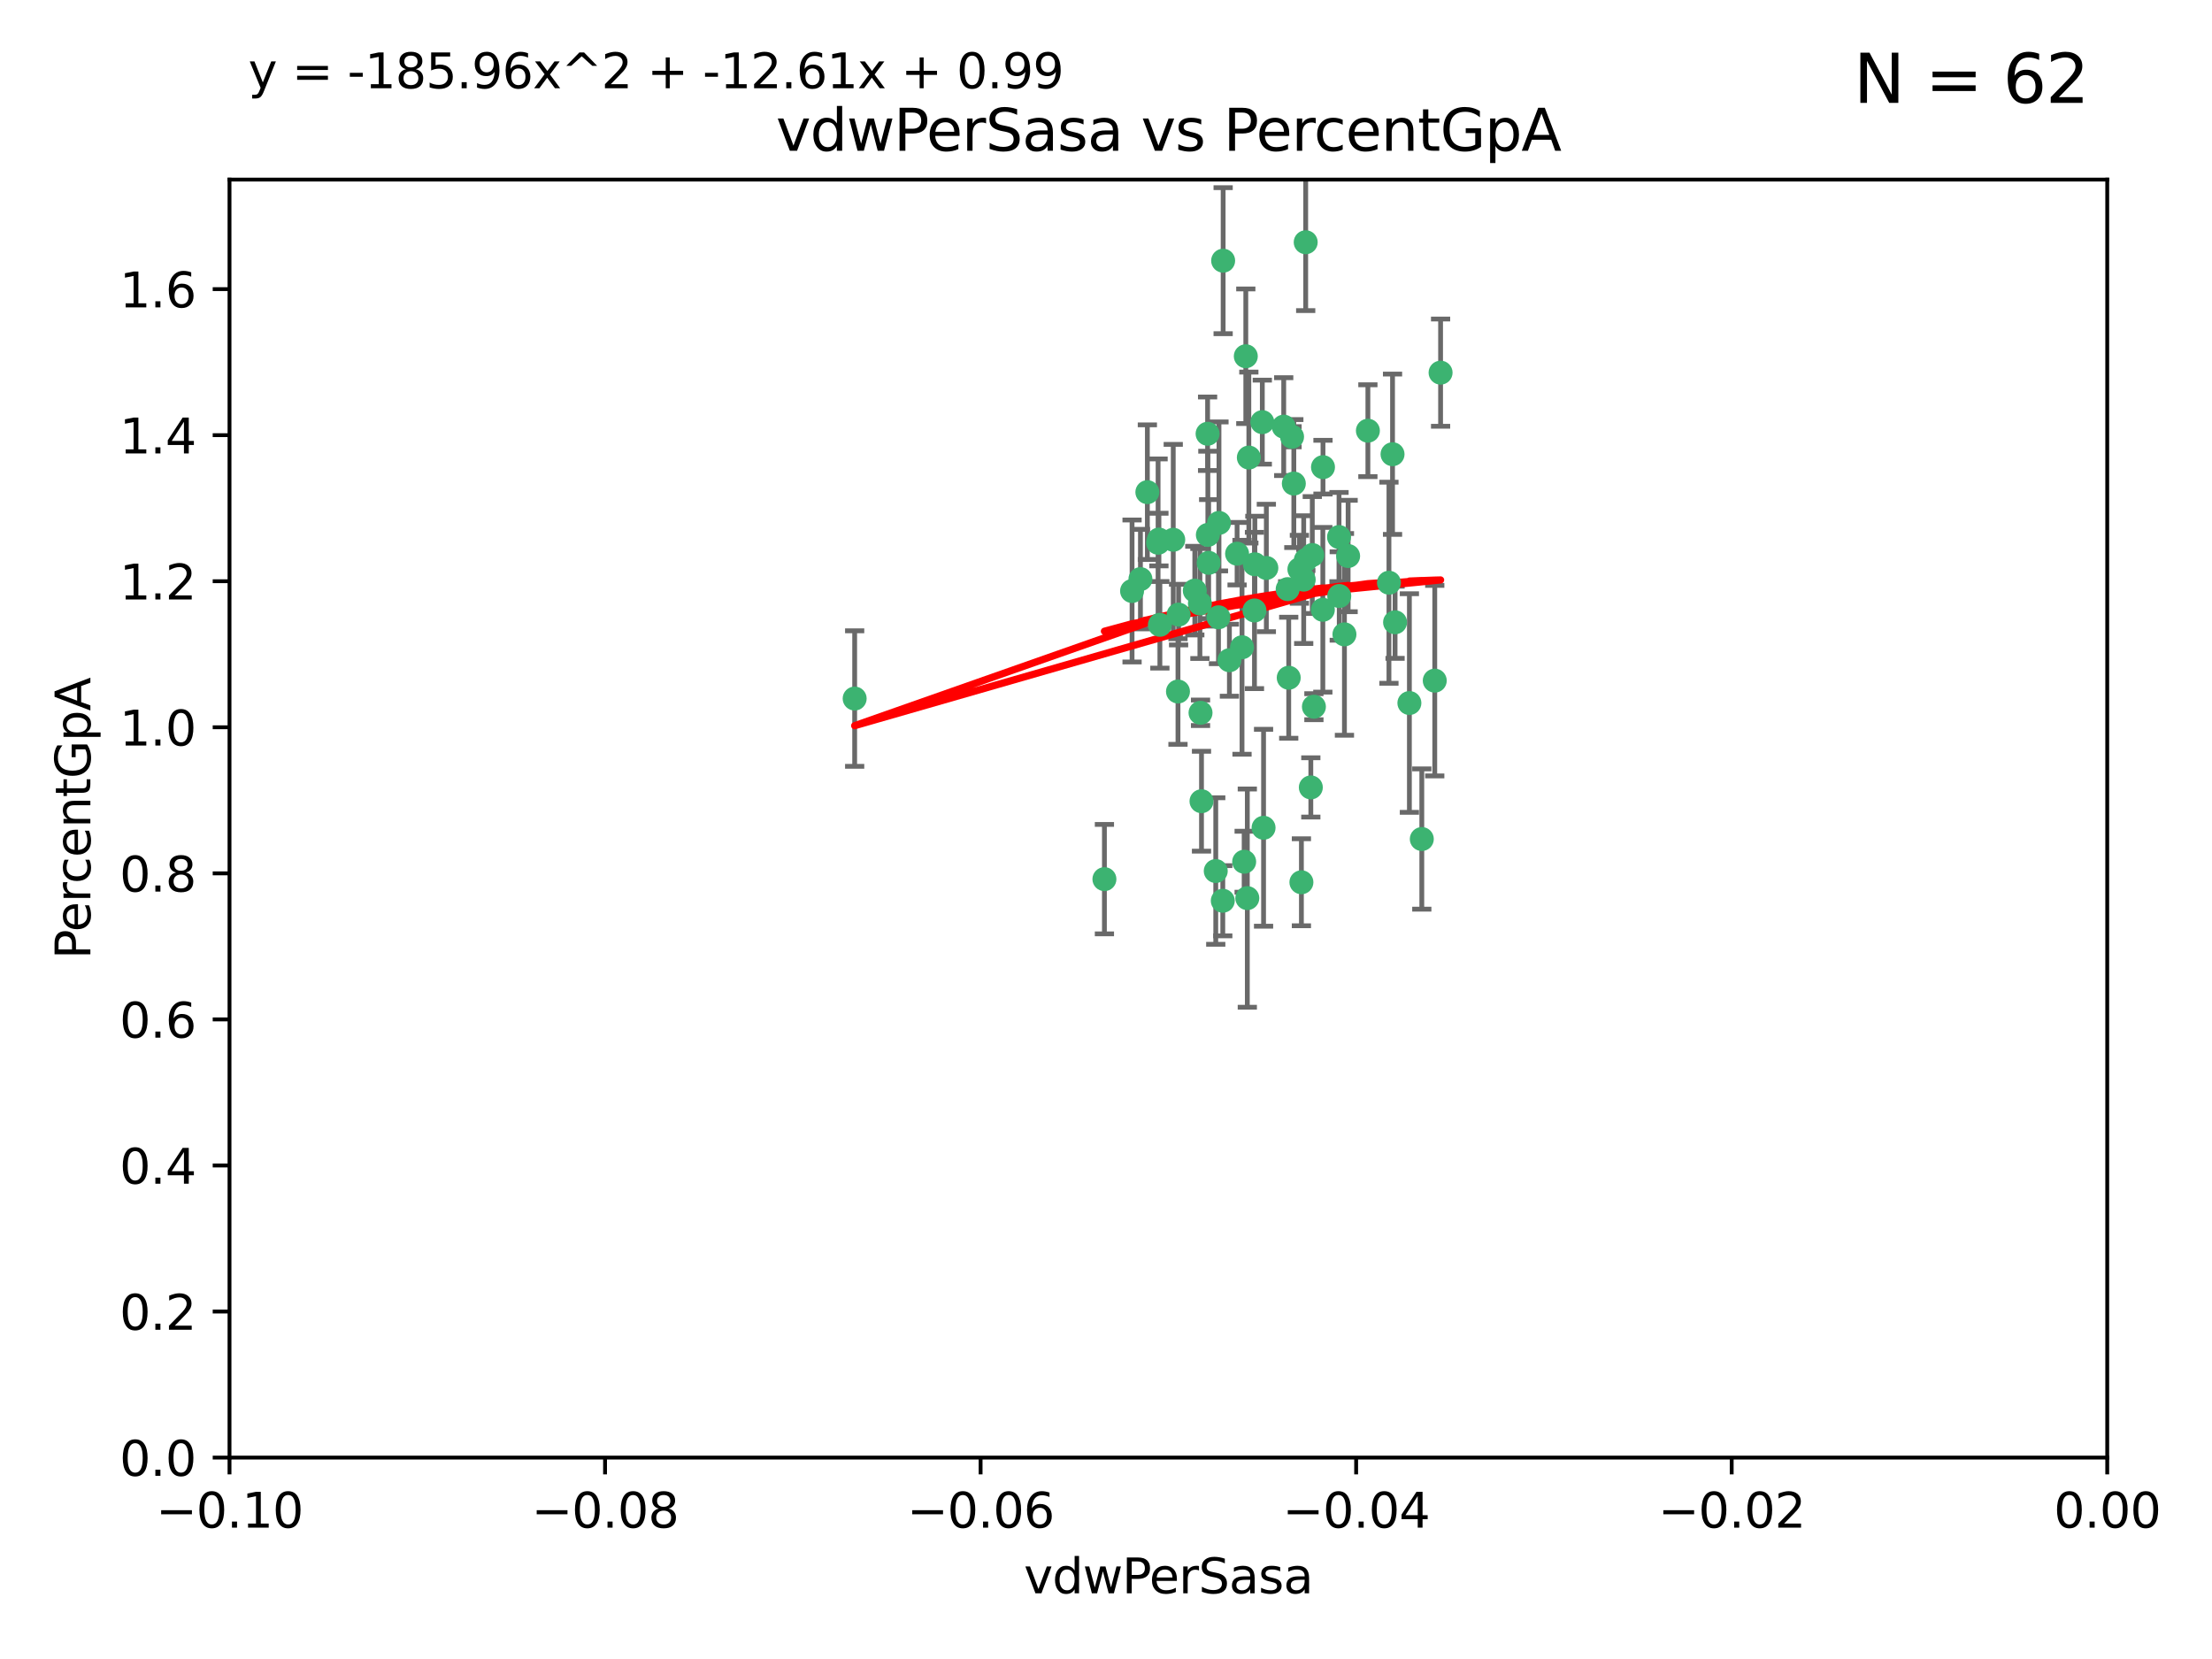 <?xml version="1.0" encoding="utf-8" standalone="no"?>
<!DOCTYPE svg PUBLIC "-//W3C//DTD SVG 1.1//EN"
  "http://www.w3.org/Graphics/SVG/1.1/DTD/svg11.dtd">
<svg xmlns:xlink="http://www.w3.org/1999/xlink" width="460.8pt" height="345.6pt" viewBox="0 0 460.8 345.6" xmlns="http://www.w3.org/2000/svg" version="1.1">
 <defs>
  <style type="text/css">*{stroke-linejoin: round; stroke-linecap: butt}</style>
 </defs>
 <g id="figure_1">
  <g id="patch_1">
   <path d="M 0 345.6 
L 460.8 345.6 
L 460.8 0 
L 0 0 
z
" style="fill: #ffffff"/>
  </g>
  <g id="axes_1">
   <g id="patch_2">
    <path d="M 47.81 303.64 
L 438.975 303.64 
L 438.975 37.411 
L 47.81 37.411 
z
" style="fill: #ffffff"/>
   </g>
   <g id="PathCollection_1">
    <defs>
     <path id="ma651ae32a1" d="M 0 1.118 
C 0.297 1.118 0.581 1 0.791 0.791 
C 1 0.581 1.118 0.297 1.118 0 
C 1.118 -0.297 1 -0.581 0.791 -0.791 
C 0.581 -1 0.297 -1.118 0 -1.118 
C -0.297 -1.118 -0.581 -1 -0.791 -0.791 
C -1 -0.581 -1.118 -0.297 -1.118 0 
C -1.118 0.297 -1 0.581 -0.791 0.791 
C -0.581 1 -0.297 1.118 0 1.118 
z
" style="stroke: #3cb371"/>
    </defs>
    <g clip-path="url(#p79528a7ee1)">
     <use xlink:href="#ma651ae32a1" x="239.018" y="102.526" style="fill: #3cb371; stroke: #3cb371"/>
     <use xlink:href="#ma651ae32a1" x="270.687" y="118.592" style="fill: #3cb371; stroke: #3cb371"/>
     <use xlink:href="#ma651ae32a1" x="257.709" y="115.347" style="fill: #3cb371; stroke: #3cb371"/>
     <use xlink:href="#ma651ae32a1" x="260.157" y="95.318" style="fill: #3cb371; stroke: #3cb371"/>
     <use xlink:href="#ma651ae32a1" x="259.523" y="74.211" style="fill: #3cb371; stroke: #3cb371"/>
     <use xlink:href="#ma651ae32a1" x="258.736" y="134.836" style="fill: #3cb371; stroke: #3cb371"/>
     <use xlink:href="#ma651ae32a1" x="251.564" y="90.362" style="fill: #3cb371; stroke: #3cb371"/>
     <use xlink:href="#ma651ae32a1" x="250.092" y="148.487" style="fill: #3cb371; stroke: #3cb371"/>
     <use xlink:href="#ma651ae32a1" x="262.963" y="87.939" style="fill: #3cb371; stroke: #3cb371"/>
     <use xlink:href="#ma651ae32a1" x="254.803" y="54.304" style="fill: #3cb371; stroke: #3cb371"/>
     <use xlink:href="#ma651ae32a1" x="253.831" y="128.593" style="fill: #3cb371; stroke: #3cb371"/>
     <use xlink:href="#ma651ae32a1" x="253.937" y="108.935" style="fill: #3cb371; stroke: #3cb371"/>
     <use xlink:href="#ma651ae32a1" x="241.624" y="130.157" style="fill: #3cb371; stroke: #3cb371"/>
     <use xlink:href="#ma651ae32a1" x="259.839" y="187.094" style="fill: #3cb371; stroke: #3cb371"/>
     <use xlink:href="#ma651ae32a1" x="275.603" y="97.317" style="fill: #3cb371; stroke: #3cb371"/>
     <use xlink:href="#ma651ae32a1" x="249.962" y="125.723" style="fill: #3cb371; stroke: #3cb371"/>
     <use xlink:href="#ma651ae32a1" x="280.838" y="115.829" style="fill: #3cb371; stroke: #3cb371"/>
     <use xlink:href="#ma651ae32a1" x="235.829" y="123.117" style="fill: #3cb371; stroke: #3cb371"/>
     <use xlink:href="#ma651ae32a1" x="230.071" y="183.14" style="fill: #3cb371; stroke: #3cb371"/>
     <use xlink:href="#ma651ae32a1" x="245.395" y="144.057" style="fill: #3cb371; stroke: #3cb371"/>
     <use xlink:href="#ma651ae32a1" x="250.294" y="166.909" style="fill: #3cb371; stroke: #3cb371"/>
     <use xlink:href="#ma651ae32a1" x="267.422" y="88.874" style="fill: #3cb371; stroke: #3cb371"/>
     <use xlink:href="#ma651ae32a1" x="261.33" y="127.171" style="fill: #3cb371; stroke: #3cb371"/>
     <use xlink:href="#ma651ae32a1" x="263.223" y="172.439" style="fill: #3cb371; stroke: #3cb371"/>
     <use xlink:href="#ma651ae32a1" x="275.571" y="127.028" style="fill: #3cb371; stroke: #3cb371"/>
     <use xlink:href="#ma651ae32a1" x="273.069" y="164.032" style="fill: #3cb371; stroke: #3cb371"/>
     <use xlink:href="#ma651ae32a1" x="248.899" y="123.038" style="fill: #3cb371; stroke: #3cb371"/>
     <use xlink:href="#ma651ae32a1" x="278.991" y="124.161" style="fill: #3cb371; stroke: #3cb371"/>
     <use xlink:href="#ma651ae32a1" x="178.042" y="145.522" style="fill: #3cb371; stroke: #3cb371"/>
     <use xlink:href="#ma651ae32a1" x="244.409" y="112.441" style="fill: #3cb371; stroke: #3cb371"/>
     <use xlink:href="#ma651ae32a1" x="273.374" y="115.624" style="fill: #3cb371; stroke: #3cb371"/>
     <use xlink:href="#ma651ae32a1" x="271.585" y="120.746" style="fill: #3cb371; stroke: #3cb371"/>
     <use xlink:href="#ma651ae32a1" x="241.251" y="113.07" style="fill: #3cb371; stroke: #3cb371"/>
     <use xlink:href="#ma651ae32a1" x="237.574" y="120.64" style="fill: #3cb371; stroke: #3cb371"/>
     <use xlink:href="#ma651ae32a1" x="272.002" y="50.463" style="fill: #3cb371; stroke: #3cb371"/>
     <use xlink:href="#ma651ae32a1" x="263.803" y="118.317" style="fill: #3cb371; stroke: #3cb371"/>
     <use xlink:href="#ma651ae32a1" x="280.072" y="132.151" style="fill: #3cb371; stroke: #3cb371"/>
     <use xlink:href="#ma651ae32a1" x="261.408" y="117.548" style="fill: #3cb371; stroke: #3cb371"/>
     <use xlink:href="#ma651ae32a1" x="245.523" y="128.033" style="fill: #3cb371; stroke: #3cb371"/>
     <use xlink:href="#ma651ae32a1" x="268.246" y="122.726" style="fill: #3cb371; stroke: #3cb371"/>
     <use xlink:href="#ma651ae32a1" x="241.425" y="112.4" style="fill: #3cb371; stroke: #3cb371"/>
     <use xlink:href="#ma651ae32a1" x="289.343" y="121.39" style="fill: #3cb371; stroke: #3cb371"/>
     <use xlink:href="#ma651ae32a1" x="251.619" y="111.43" style="fill: #3cb371; stroke: #3cb371"/>
     <use xlink:href="#ma651ae32a1" x="268.465" y="141.186" style="fill: #3cb371; stroke: #3cb371"/>
     <use xlink:href="#ma651ae32a1" x="269.528" y="100.735" style="fill: #3cb371; stroke: #3cb371"/>
     <use xlink:href="#ma651ae32a1" x="254.728" y="187.642" style="fill: #3cb371; stroke: #3cb371"/>
     <use xlink:href="#ma651ae32a1" x="269.158" y="90.985" style="fill: #3cb371; stroke: #3cb371"/>
     <use xlink:href="#ma651ae32a1" x="272.028" y="116.663" style="fill: #3cb371; stroke: #3cb371"/>
     <use xlink:href="#ma651ae32a1" x="251.784" y="117.25" style="fill: #3cb371; stroke: #3cb371"/>
     <use xlink:href="#ma651ae32a1" x="278.943" y="111.877" style="fill: #3cb371; stroke: #3cb371"/>
     <use xlink:href="#ma651ae32a1" x="253.264" y="181.451" style="fill: #3cb371; stroke: #3cb371"/>
     <use xlink:href="#ma651ae32a1" x="284.957" y="89.722" style="fill: #3cb371; stroke: #3cb371"/>
     <use xlink:href="#ma651ae32a1" x="290.091" y="94.622" style="fill: #3cb371; stroke: #3cb371"/>
     <use xlink:href="#ma651ae32a1" x="256.108" y="137.537" style="fill: #3cb371; stroke: #3cb371"/>
     <use xlink:href="#ma651ae32a1" x="271.107" y="183.793" style="fill: #3cb371; stroke: #3cb371"/>
     <use xlink:href="#ma651ae32a1" x="290.619" y="129.634" style="fill: #3cb371; stroke: #3cb371"/>
     <use xlink:href="#ma651ae32a1" x="273.712" y="147.219" style="fill: #3cb371; stroke: #3cb371"/>
     <use xlink:href="#ma651ae32a1" x="296.188" y="174.785" style="fill: #3cb371; stroke: #3cb371"/>
     <use xlink:href="#ma651ae32a1" x="293.602" y="146.454" style="fill: #3cb371; stroke: #3cb371"/>
     <use xlink:href="#ma651ae32a1" x="298.886" y="141.79" style="fill: #3cb371; stroke: #3cb371"/>
     <use xlink:href="#ma651ae32a1" x="300.1" y="77.63" style="fill: #3cb371; stroke: #3cb371"/>
     <use xlink:href="#ma651ae32a1" x="259.182" y="179.513" style="fill: #3cb371; stroke: #3cb371"/>
    </g>
   </g>
   <g id="matplotlib.axis_1">
    <g id="xtick_1">
     <g id="line2d_1">
      <defs>
       <path id="m6623f6aa2f" d="M 0 0 
L 0 3.5 
" style="stroke: #000000; stroke-width: 0.8"/>
      </defs>
      <g>
       <use xlink:href="#m6623f6aa2f" x="47.81" y="303.64" style="stroke: #000000; stroke-width: 0.8"/>
      </g>
     </g>
     <g id="text_1">
      <!-- −0.10 -->
      <g transform="translate(32.487 318.238)scale(0.1 -0.1)">
       <defs>
        <path id="DejaVuSans-2212" d="M 678 2272 
L 4684 2272 
L 4684 1741 
L 678 1741 
L 678 2272 
z
" transform="scale(0.016)"/>
        <path id="DejaVuSans-30" d="M 2034 4250 
Q 1547 4250 1301 3770 
Q 1056 3291 1056 2328 
Q 1056 1369 1301 889 
Q 1547 409 2034 409 
Q 2525 409 2770 889 
Q 3016 1369 3016 2328 
Q 3016 3291 2770 3770 
Q 2525 4250 2034 4250 
z
M 2034 4750 
Q 2819 4750 3233 4129 
Q 3647 3509 3647 2328 
Q 3647 1150 3233 529 
Q 2819 -91 2034 -91 
Q 1250 -91 836 529 
Q 422 1150 422 2328 
Q 422 3509 836 4129 
Q 1250 4750 2034 4750 
z
" transform="scale(0.016)"/>
        <path id="DejaVuSans-2e" d="M 684 794 
L 1344 794 
L 1344 0 
L 684 0 
L 684 794 
z
" transform="scale(0.016)"/>
        <path id="DejaVuSans-31" d="M 794 531 
L 1825 531 
L 1825 4091 
L 703 3866 
L 703 4441 
L 1819 4666 
L 2450 4666 
L 2450 531 
L 3481 531 
L 3481 0 
L 794 0 
L 794 531 
z
" transform="scale(0.016)"/>
       </defs>
       <use xlink:href="#DejaVuSans-2212"/>
       <use xlink:href="#DejaVuSans-30" x="83.789"/>
       <use xlink:href="#DejaVuSans-2e" x="147.412"/>
       <use xlink:href="#DejaVuSans-31" x="179.199"/>
       <use xlink:href="#DejaVuSans-30" x="242.822"/>
      </g>
     </g>
    </g>
    <g id="xtick_2">
     <g id="line2d_2">
      <g>
       <use xlink:href="#m6623f6aa2f" x="126.043" y="303.64" style="stroke: #000000; stroke-width: 0.8"/>
      </g>
     </g>
     <g id="text_2">
      <!-- −0.08 -->
      <g transform="translate(110.72 318.238)scale(0.1 -0.1)">
       <defs>
        <path id="DejaVuSans-38" d="M 2034 2216 
Q 1584 2216 1326 1975 
Q 1069 1734 1069 1313 
Q 1069 891 1326 650 
Q 1584 409 2034 409 
Q 2484 409 2743 651 
Q 3003 894 3003 1313 
Q 3003 1734 2745 1975 
Q 2488 2216 2034 2216 
z
M 1403 2484 
Q 997 2584 770 2862 
Q 544 3141 544 3541 
Q 544 4100 942 4425 
Q 1341 4750 2034 4750 
Q 2731 4750 3128 4425 
Q 3525 4100 3525 3541 
Q 3525 3141 3298 2862 
Q 3072 2584 2669 2484 
Q 3125 2378 3379 2068 
Q 3634 1759 3634 1313 
Q 3634 634 3220 271 
Q 2806 -91 2034 -91 
Q 1263 -91 848 271 
Q 434 634 434 1313 
Q 434 1759 690 2068 
Q 947 2378 1403 2484 
z
M 1172 3481 
Q 1172 3119 1398 2916 
Q 1625 2713 2034 2713 
Q 2441 2713 2670 2916 
Q 2900 3119 2900 3481 
Q 2900 3844 2670 4047 
Q 2441 4250 2034 4250 
Q 1625 4250 1398 4047 
Q 1172 3844 1172 3481 
z
" transform="scale(0.016)"/>
       </defs>
       <use xlink:href="#DejaVuSans-2212"/>
       <use xlink:href="#DejaVuSans-30" x="83.789"/>
       <use xlink:href="#DejaVuSans-2e" x="147.412"/>
       <use xlink:href="#DejaVuSans-30" x="179.199"/>
       <use xlink:href="#DejaVuSans-38" x="242.822"/>
      </g>
     </g>
    </g>
    <g id="xtick_3">
     <g id="line2d_3">
      <g>
       <use xlink:href="#m6623f6aa2f" x="204.276" y="303.64" style="stroke: #000000; stroke-width: 0.8"/>
      </g>
     </g>
     <g id="text_3">
      <!-- −0.06 -->
      <g transform="translate(188.953 318.238)scale(0.1 -0.1)">
       <defs>
        <path id="DejaVuSans-36" d="M 2113 2584 
Q 1688 2584 1439 2293 
Q 1191 2003 1191 1497 
Q 1191 994 1439 701 
Q 1688 409 2113 409 
Q 2538 409 2786 701 
Q 3034 994 3034 1497 
Q 3034 2003 2786 2293 
Q 2538 2584 2113 2584 
z
M 3366 4563 
L 3366 3988 
Q 3128 4100 2886 4159 
Q 2644 4219 2406 4219 
Q 1781 4219 1451 3797 
Q 1122 3375 1075 2522 
Q 1259 2794 1537 2939 
Q 1816 3084 2150 3084 
Q 2853 3084 3261 2657 
Q 3669 2231 3669 1497 
Q 3669 778 3244 343 
Q 2819 -91 2113 -91 
Q 1303 -91 875 529 
Q 447 1150 447 2328 
Q 447 3434 972 4092 
Q 1497 4750 2381 4750 
Q 2619 4750 2861 4703 
Q 3103 4656 3366 4563 
z
" transform="scale(0.016)"/>
       </defs>
       <use xlink:href="#DejaVuSans-2212"/>
       <use xlink:href="#DejaVuSans-30" x="83.789"/>
       <use xlink:href="#DejaVuSans-2e" x="147.412"/>
       <use xlink:href="#DejaVuSans-30" x="179.199"/>
       <use xlink:href="#DejaVuSans-36" x="242.822"/>
      </g>
     </g>
    </g>
    <g id="xtick_4">
     <g id="line2d_4">
      <g>
       <use xlink:href="#m6623f6aa2f" x="282.509" y="303.64" style="stroke: #000000; stroke-width: 0.8"/>
      </g>
     </g>
     <g id="text_4">
      <!-- −0.04 -->
      <g transform="translate(267.186 318.238)scale(0.1 -0.1)">
       <defs>
        <path id="DejaVuSans-34" d="M 2419 4116 
L 825 1625 
L 2419 1625 
L 2419 4116 
z
M 2253 4666 
L 3047 4666 
L 3047 1625 
L 3713 1625 
L 3713 1100 
L 3047 1100 
L 3047 0 
L 2419 0 
L 2419 1100 
L 313 1100 
L 313 1709 
L 2253 4666 
z
" transform="scale(0.016)"/>
       </defs>
       <use xlink:href="#DejaVuSans-2212"/>
       <use xlink:href="#DejaVuSans-30" x="83.789"/>
       <use xlink:href="#DejaVuSans-2e" x="147.412"/>
       <use xlink:href="#DejaVuSans-30" x="179.199"/>
       <use xlink:href="#DejaVuSans-34" x="242.822"/>
      </g>
     </g>
    </g>
    <g id="xtick_5">
     <g id="line2d_5">
      <g>
       <use xlink:href="#m6623f6aa2f" x="360.742" y="303.64" style="stroke: #000000; stroke-width: 0.8"/>
      </g>
     </g>
     <g id="text_5">
      <!-- −0.02 -->
      <g transform="translate(345.419 318.238)scale(0.1 -0.1)">
       <defs>
        <path id="DejaVuSans-32" d="M 1228 531 
L 3431 531 
L 3431 0 
L 469 0 
L 469 531 
Q 828 903 1448 1529 
Q 2069 2156 2228 2338 
Q 2531 2678 2651 2914 
Q 2772 3150 2772 3378 
Q 2772 3750 2511 3984 
Q 2250 4219 1831 4219 
Q 1534 4219 1204 4116 
Q 875 4013 500 3803 
L 500 4441 
Q 881 4594 1212 4672 
Q 1544 4750 1819 4750 
Q 2544 4750 2975 4387 
Q 3406 4025 3406 3419 
Q 3406 3131 3298 2873 
Q 3191 2616 2906 2266 
Q 2828 2175 2409 1742 
Q 1991 1309 1228 531 
z
" transform="scale(0.016)"/>
       </defs>
       <use xlink:href="#DejaVuSans-2212"/>
       <use xlink:href="#DejaVuSans-30" x="83.789"/>
       <use xlink:href="#DejaVuSans-2e" x="147.412"/>
       <use xlink:href="#DejaVuSans-30" x="179.199"/>
       <use xlink:href="#DejaVuSans-32" x="242.822"/>
      </g>
     </g>
    </g>
    <g id="xtick_6">
     <g id="line2d_6">
      <g>
       <use xlink:href="#m6623f6aa2f" x="438.975" y="303.64" style="stroke: #000000; stroke-width: 0.8"/>
      </g>
     </g>
     <g id="text_6">
      <!-- 0.00 -->
      <g transform="translate(427.842 318.238)scale(0.1 -0.1)">
       <use xlink:href="#DejaVuSans-30"/>
       <use xlink:href="#DejaVuSans-2e" x="63.623"/>
       <use xlink:href="#DejaVuSans-30" x="95.41"/>
       <use xlink:href="#DejaVuSans-30" x="159.033"/>
      </g>
     </g>
    </g>
    <g id="text_7">
     <!-- vdwPerSasa -->
     <g transform="translate(213.297 331.917)scale(0.1 -0.1)">
      <defs>
       <path id="DejaVuSans-76" d="M 191 3500 
L 800 3500 
L 1894 563 
L 2988 3500 
L 3597 3500 
L 2284 0 
L 1503 0 
L 191 3500 
z
" transform="scale(0.016)"/>
       <path id="DejaVuSans-64" d="M 2906 2969 
L 2906 4863 
L 3481 4863 
L 3481 0 
L 2906 0 
L 2906 525 
Q 2725 213 2448 61 
Q 2172 -91 1784 -91 
Q 1150 -91 751 415 
Q 353 922 353 1747 
Q 353 2572 751 3078 
Q 1150 3584 1784 3584 
Q 2172 3584 2448 3432 
Q 2725 3281 2906 2969 
z
M 947 1747 
Q 947 1113 1208 752 
Q 1469 391 1925 391 
Q 2381 391 2643 752 
Q 2906 1113 2906 1747 
Q 2906 2381 2643 2742 
Q 2381 3103 1925 3103 
Q 1469 3103 1208 2742 
Q 947 2381 947 1747 
z
" transform="scale(0.016)"/>
       <path id="DejaVuSans-77" d="M 269 3500 
L 844 3500 
L 1563 769 
L 2278 3500 
L 2956 3500 
L 3675 769 
L 4391 3500 
L 4966 3500 
L 4050 0 
L 3372 0 
L 2619 2869 
L 1863 0 
L 1184 0 
L 269 3500 
z
" transform="scale(0.016)"/>
       <path id="DejaVuSans-50" d="M 1259 4147 
L 1259 2394 
L 2053 2394 
Q 2494 2394 2734 2622 
Q 2975 2850 2975 3272 
Q 2975 3691 2734 3919 
Q 2494 4147 2053 4147 
L 1259 4147 
z
M 628 4666 
L 2053 4666 
Q 2838 4666 3239 4311 
Q 3641 3956 3641 3272 
Q 3641 2581 3239 2228 
Q 2838 1875 2053 1875 
L 1259 1875 
L 1259 0 
L 628 0 
L 628 4666 
z
" transform="scale(0.016)"/>
       <path id="DejaVuSans-65" d="M 3597 1894 
L 3597 1613 
L 953 1613 
Q 991 1019 1311 708 
Q 1631 397 2203 397 
Q 2534 397 2845 478 
Q 3156 559 3463 722 
L 3463 178 
Q 3153 47 2828 -22 
Q 2503 -91 2169 -91 
Q 1331 -91 842 396 
Q 353 884 353 1716 
Q 353 2575 817 3079 
Q 1281 3584 2069 3584 
Q 2775 3584 3186 3129 
Q 3597 2675 3597 1894 
z
M 3022 2063 
Q 3016 2534 2758 2815 
Q 2500 3097 2075 3097 
Q 1594 3097 1305 2825 
Q 1016 2553 972 2059 
L 3022 2063 
z
" transform="scale(0.016)"/>
       <path id="DejaVuSans-72" d="M 2631 2963 
Q 2534 3019 2420 3045 
Q 2306 3072 2169 3072 
Q 1681 3072 1420 2755 
Q 1159 2438 1159 1844 
L 1159 0 
L 581 0 
L 581 3500 
L 1159 3500 
L 1159 2956 
Q 1341 3275 1631 3429 
Q 1922 3584 2338 3584 
Q 2397 3584 2469 3576 
Q 2541 3569 2628 3553 
L 2631 2963 
z
" transform="scale(0.016)"/>
       <path id="DejaVuSans-53" d="M 3425 4513 
L 3425 3897 
Q 3066 4069 2747 4153 
Q 2428 4238 2131 4238 
Q 1616 4238 1336 4038 
Q 1056 3838 1056 3469 
Q 1056 3159 1242 3001 
Q 1428 2844 1947 2747 
L 2328 2669 
Q 3034 2534 3370 2195 
Q 3706 1856 3706 1288 
Q 3706 609 3251 259 
Q 2797 -91 1919 -91 
Q 1588 -91 1214 -16 
Q 841 59 441 206 
L 441 856 
Q 825 641 1194 531 
Q 1563 422 1919 422 
Q 2459 422 2753 634 
Q 3047 847 3047 1241 
Q 3047 1584 2836 1778 
Q 2625 1972 2144 2069 
L 1759 2144 
Q 1053 2284 737 2584 
Q 422 2884 422 3419 
Q 422 4038 858 4394 
Q 1294 4750 2059 4750 
Q 2388 4750 2728 4690 
Q 3069 4631 3425 4513 
z
" transform="scale(0.016)"/>
       <path id="DejaVuSans-61" d="M 2194 1759 
Q 1497 1759 1228 1600 
Q 959 1441 959 1056 
Q 959 750 1161 570 
Q 1363 391 1709 391 
Q 2188 391 2477 730 
Q 2766 1069 2766 1631 
L 2766 1759 
L 2194 1759 
z
M 3341 1997 
L 3341 0 
L 2766 0 
L 2766 531 
Q 2569 213 2275 61 
Q 1981 -91 1556 -91 
Q 1019 -91 701 211 
Q 384 513 384 1019 
Q 384 1609 779 1909 
Q 1175 2209 1959 2209 
L 2766 2209 
L 2766 2266 
Q 2766 2663 2505 2880 
Q 2244 3097 1772 3097 
Q 1472 3097 1187 3025 
Q 903 2953 641 2809 
L 641 3341 
Q 956 3463 1253 3523 
Q 1550 3584 1831 3584 
Q 2591 3584 2966 3190 
Q 3341 2797 3341 1997 
z
" transform="scale(0.016)"/>
       <path id="DejaVuSans-73" d="M 2834 3397 
L 2834 2853 
Q 2591 2978 2328 3040 
Q 2066 3103 1784 3103 
Q 1356 3103 1142 2972 
Q 928 2841 928 2578 
Q 928 2378 1081 2264 
Q 1234 2150 1697 2047 
L 1894 2003 
Q 2506 1872 2764 1633 
Q 3022 1394 3022 966 
Q 3022 478 2636 193 
Q 2250 -91 1575 -91 
Q 1294 -91 989 -36 
Q 684 19 347 128 
L 347 722 
Q 666 556 975 473 
Q 1284 391 1588 391 
Q 1994 391 2212 530 
Q 2431 669 2431 922 
Q 2431 1156 2273 1281 
Q 2116 1406 1581 1522 
L 1381 1569 
Q 847 1681 609 1914 
Q 372 2147 372 2553 
Q 372 3047 722 3315 
Q 1072 3584 1716 3584 
Q 2034 3584 2315 3537 
Q 2597 3491 2834 3397 
z
" transform="scale(0.016)"/>
      </defs>
      <use xlink:href="#DejaVuSans-76"/>
      <use xlink:href="#DejaVuSans-64" x="59.18"/>
      <use xlink:href="#DejaVuSans-77" x="122.656"/>
      <use xlink:href="#DejaVuSans-50" x="204.443"/>
      <use xlink:href="#DejaVuSans-65" x="261.121"/>
      <use xlink:href="#DejaVuSans-72" x="322.645"/>
      <use xlink:href="#DejaVuSans-53" x="363.758"/>
      <use xlink:href="#DejaVuSans-61" x="427.234"/>
      <use xlink:href="#DejaVuSans-73" x="488.514"/>
      <use xlink:href="#DejaVuSans-61" x="540.613"/>
     </g>
    </g>
   </g>
   <g id="matplotlib.axis_2">
    <g id="ytick_1">
     <g id="line2d_7">
      <defs>
       <path id="m9fe85f4292" d="M 0 0 
L -3.5 0 
" style="stroke: #000000; stroke-width: 0.8"/>
      </defs>
      <g>
       <use xlink:href="#m9fe85f4292" x="47.81" y="303.64" style="stroke: #000000; stroke-width: 0.8"/>
      </g>
     </g>
     <g id="text_8">
      <!-- 0.0 -->
      <g transform="translate(24.907 307.439)scale(0.1 -0.1)">
       <use xlink:href="#DejaVuSans-30"/>
       <use xlink:href="#DejaVuSans-2e" x="63.623"/>
       <use xlink:href="#DejaVuSans-30" x="95.41"/>
      </g>
     </g>
    </g>
    <g id="ytick_2">
     <g id="line2d_8">
      <g>
       <use xlink:href="#m9fe85f4292" x="47.81" y="273.214" style="stroke: #000000; stroke-width: 0.8"/>
      </g>
     </g>
     <g id="text_9">
      <!-- 0.2 -->
      <g transform="translate(24.907 277.013)scale(0.1 -0.1)">
       <use xlink:href="#DejaVuSans-30"/>
       <use xlink:href="#DejaVuSans-2e" x="63.623"/>
       <use xlink:href="#DejaVuSans-32" x="95.41"/>
      </g>
     </g>
    </g>
    <g id="ytick_3">
     <g id="line2d_9">
      <g>
       <use xlink:href="#m9fe85f4292" x="47.81" y="242.788" style="stroke: #000000; stroke-width: 0.8"/>
      </g>
     </g>
     <g id="text_10">
      <!-- 0.4 -->
      <g transform="translate(24.907 246.587)scale(0.1 -0.1)">
       <use xlink:href="#DejaVuSans-30"/>
       <use xlink:href="#DejaVuSans-2e" x="63.623"/>
       <use xlink:href="#DejaVuSans-34" x="95.41"/>
      </g>
     </g>
    </g>
    <g id="ytick_4">
     <g id="line2d_10">
      <g>
       <use xlink:href="#m9fe85f4292" x="47.81" y="212.362" style="stroke: #000000; stroke-width: 0.8"/>
      </g>
     </g>
     <g id="text_11">
      <!-- 0.6 -->
      <g transform="translate(24.907 216.161)scale(0.1 -0.1)">
       <use xlink:href="#DejaVuSans-30"/>
       <use xlink:href="#DejaVuSans-2e" x="63.623"/>
       <use xlink:href="#DejaVuSans-36" x="95.41"/>
      </g>
     </g>
    </g>
    <g id="ytick_5">
     <g id="line2d_11">
      <g>
       <use xlink:href="#m9fe85f4292" x="47.81" y="181.935" style="stroke: #000000; stroke-width: 0.8"/>
      </g>
     </g>
     <g id="text_12">
      <!-- 0.8 -->
      <g transform="translate(24.907 185.735)scale(0.1 -0.1)">
       <use xlink:href="#DejaVuSans-30"/>
       <use xlink:href="#DejaVuSans-2e" x="63.623"/>
       <use xlink:href="#DejaVuSans-38" x="95.41"/>
      </g>
     </g>
    </g>
    <g id="ytick_6">
     <g id="line2d_12">
      <g>
       <use xlink:href="#m9fe85f4292" x="47.81" y="151.509" style="stroke: #000000; stroke-width: 0.8"/>
      </g>
     </g>
     <g id="text_13">
      <!-- 1.0 -->
      <g transform="translate(24.907 155.308)scale(0.1 -0.1)">
       <use xlink:href="#DejaVuSans-31"/>
       <use xlink:href="#DejaVuSans-2e" x="63.623"/>
       <use xlink:href="#DejaVuSans-30" x="95.41"/>
      </g>
     </g>
    </g>
    <g id="ytick_7">
     <g id="line2d_13">
      <g>
       <use xlink:href="#m9fe85f4292" x="47.81" y="121.083" style="stroke: #000000; stroke-width: 0.8"/>
      </g>
     </g>
     <g id="text_14">
      <!-- 1.2 -->
      <g transform="translate(24.907 124.882)scale(0.1 -0.1)">
       <use xlink:href="#DejaVuSans-31"/>
       <use xlink:href="#DejaVuSans-2e" x="63.623"/>
       <use xlink:href="#DejaVuSans-32" x="95.41"/>
      </g>
     </g>
    </g>
    <g id="ytick_8">
     <g id="line2d_14">
      <g>
       <use xlink:href="#m9fe85f4292" x="47.81" y="90.657" style="stroke: #000000; stroke-width: 0.8"/>
      </g>
     </g>
     <g id="text_15">
      <!-- 1.4 -->
      <g transform="translate(24.907 94.456)scale(0.1 -0.1)">
       <use xlink:href="#DejaVuSans-31"/>
       <use xlink:href="#DejaVuSans-2e" x="63.623"/>
       <use xlink:href="#DejaVuSans-34" x="95.41"/>
      </g>
     </g>
    </g>
    <g id="ytick_9">
     <g id="line2d_15">
      <g>
       <use xlink:href="#m9fe85f4292" x="47.81" y="60.231" style="stroke: #000000; stroke-width: 0.8"/>
      </g>
     </g>
     <g id="text_16">
      <!-- 1.6 -->
      <g transform="translate(24.907 64.03)scale(0.1 -0.1)">
       <use xlink:href="#DejaVuSans-31"/>
       <use xlink:href="#DejaVuSans-2e" x="63.623"/>
       <use xlink:href="#DejaVuSans-36" x="95.41"/>
      </g>
     </g>
    </g>
    <g id="text_17">
     <!-- PercentGpA -->
     <g transform="translate(18.827 199.802)rotate(-90)scale(0.1 -0.1)">
      <defs>
       <path id="DejaVuSans-63" d="M 3122 3366 
L 3122 2828 
Q 2878 2963 2633 3030 
Q 2388 3097 2138 3097 
Q 1578 3097 1268 2742 
Q 959 2388 959 1747 
Q 959 1106 1268 751 
Q 1578 397 2138 397 
Q 2388 397 2633 464 
Q 2878 531 3122 666 
L 3122 134 
Q 2881 22 2623 -34 
Q 2366 -91 2075 -91 
Q 1284 -91 818 406 
Q 353 903 353 1747 
Q 353 2603 823 3093 
Q 1294 3584 2113 3584 
Q 2378 3584 2631 3529 
Q 2884 3475 3122 3366 
z
" transform="scale(0.016)"/>
       <path id="DejaVuSans-6e" d="M 3513 2113 
L 3513 0 
L 2938 0 
L 2938 2094 
Q 2938 2591 2744 2837 
Q 2550 3084 2163 3084 
Q 1697 3084 1428 2787 
Q 1159 2491 1159 1978 
L 1159 0 
L 581 0 
L 581 3500 
L 1159 3500 
L 1159 2956 
Q 1366 3272 1645 3428 
Q 1925 3584 2291 3584 
Q 2894 3584 3203 3211 
Q 3513 2838 3513 2113 
z
" transform="scale(0.016)"/>
       <path id="DejaVuSans-74" d="M 1172 4494 
L 1172 3500 
L 2356 3500 
L 2356 3053 
L 1172 3053 
L 1172 1153 
Q 1172 725 1289 603 
Q 1406 481 1766 481 
L 2356 481 
L 2356 0 
L 1766 0 
Q 1100 0 847 248 
Q 594 497 594 1153 
L 594 3053 
L 172 3053 
L 172 3500 
L 594 3500 
L 594 4494 
L 1172 4494 
z
" transform="scale(0.016)"/>
       <path id="DejaVuSans-47" d="M 3809 666 
L 3809 1919 
L 2778 1919 
L 2778 2438 
L 4434 2438 
L 4434 434 
Q 4069 175 3628 42 
Q 3188 -91 2688 -91 
Q 1594 -91 976 548 
Q 359 1188 359 2328 
Q 359 3472 976 4111 
Q 1594 4750 2688 4750 
Q 3144 4750 3555 4637 
Q 3966 4525 4313 4306 
L 4313 3634 
Q 3963 3931 3569 4081 
Q 3175 4231 2741 4231 
Q 1884 4231 1454 3753 
Q 1025 3275 1025 2328 
Q 1025 1384 1454 906 
Q 1884 428 2741 428 
Q 3075 428 3337 486 
Q 3600 544 3809 666 
z
" transform="scale(0.016)"/>
       <path id="DejaVuSans-70" d="M 1159 525 
L 1159 -1331 
L 581 -1331 
L 581 3500 
L 1159 3500 
L 1159 2969 
Q 1341 3281 1617 3432 
Q 1894 3584 2278 3584 
Q 2916 3584 3314 3078 
Q 3713 2572 3713 1747 
Q 3713 922 3314 415 
Q 2916 -91 2278 -91 
Q 1894 -91 1617 61 
Q 1341 213 1159 525 
z
M 3116 1747 
Q 3116 2381 2855 2742 
Q 2594 3103 2138 3103 
Q 1681 3103 1420 2742 
Q 1159 2381 1159 1747 
Q 1159 1113 1420 752 
Q 1681 391 2138 391 
Q 2594 391 2855 752 
Q 3116 1113 3116 1747 
z
" transform="scale(0.016)"/>
       <path id="DejaVuSans-41" d="M 2188 4044 
L 1331 1722 
L 3047 1722 
L 2188 4044 
z
M 1831 4666 
L 2547 4666 
L 4325 0 
L 3669 0 
L 3244 1197 
L 1141 1197 
L 716 0 
L 50 0 
L 1831 4666 
z
" transform="scale(0.016)"/>
      </defs>
      <use xlink:href="#DejaVuSans-50"/>
      <use xlink:href="#DejaVuSans-65" x="56.678"/>
      <use xlink:href="#DejaVuSans-72" x="118.201"/>
      <use xlink:href="#DejaVuSans-63" x="157.064"/>
      <use xlink:href="#DejaVuSans-65" x="212.045"/>
      <use xlink:href="#DejaVuSans-6e" x="273.568"/>
      <use xlink:href="#DejaVuSans-74" x="336.947"/>
      <use xlink:href="#DejaVuSans-47" x="376.156"/>
      <use xlink:href="#DejaVuSans-70" x="453.646"/>
      <use xlink:href="#DejaVuSans-41" x="517.123"/>
     </g>
    </g>
   </g>
   <g id="LineCollection_1">
    <path d="M 239.018 116.551 
L 239.018 88.502 
" clip-path="url(#p79528a7ee1)" style="fill: none; stroke: #696969"/>
    <path d="M 270.687 125.671 
L 270.687 111.513 
" clip-path="url(#p79528a7ee1)" style="fill: none; stroke: #696969"/>
    <path d="M 257.709 121.856 
L 257.709 108.837 
" clip-path="url(#p79528a7ee1)" style="fill: none; stroke: #696969"/>
    <path d="M 260.157 113.125 
L 260.157 77.511 
" clip-path="url(#p79528a7ee1)" style="fill: none; stroke: #696969"/>
    <path d="M 259.523 88.233 
L 259.523 60.19 
" clip-path="url(#p79528a7ee1)" style="fill: none; stroke: #696969"/>
    <path d="M 258.736 157.119 
L 258.736 112.554 
" clip-path="url(#p79528a7ee1)" style="fill: none; stroke: #696969"/>
    <path d="M 251.564 98.017 
L 251.564 82.708 
" clip-path="url(#p79528a7ee1)" style="fill: none; stroke: #696969"/>
    <path d="M 250.092 151.141 
L 250.092 145.832 
" clip-path="url(#p79528a7ee1)" style="fill: none; stroke: #696969"/>
    <path d="M 262.963 96.688 
L 262.963 79.189 
" clip-path="url(#p79528a7ee1)" style="fill: none; stroke: #696969"/>
    <path d="M 254.803 69.514 
L 254.803 39.094 
" clip-path="url(#p79528a7ee1)" style="fill: none; stroke: #696969"/>
    <path d="M 253.831 138.259 
L 253.831 118.927 
" clip-path="url(#p79528a7ee1)" style="fill: none; stroke: #696969"/>
    <path d="M 253.937 129.975 
L 253.937 87.895 
" clip-path="url(#p79528a7ee1)" style="fill: none; stroke: #696969"/>
    <path d="M 241.624 139.176 
L 241.624 121.139 
" clip-path="url(#p79528a7ee1)" style="fill: none; stroke: #696969"/>
    <path d="M 259.839 209.823 
L 259.839 164.366 
" clip-path="url(#p79528a7ee1)" style="fill: none; stroke: #696969"/>
    <path d="M 275.603 102.911 
L 275.603 91.723 
" clip-path="url(#p79528a7ee1)" style="fill: none; stroke: #696969"/>
    <path d="M 249.962 137.173 
L 249.962 114.273 
" clip-path="url(#p79528a7ee1)" style="fill: none; stroke: #696969"/>
    <path d="M 280.838 127.434 
L 280.838 104.223 
" clip-path="url(#p79528a7ee1)" style="fill: none; stroke: #696969"/>
    <path d="M 235.829 137.906 
L 235.829 108.328 
" clip-path="url(#p79528a7ee1)" style="fill: none; stroke: #696969"/>
    <path d="M 230.071 194.535 
L 230.071 171.745 
" clip-path="url(#p79528a7ee1)" style="fill: none; stroke: #696969"/>
    <path d="M 245.395 155.054 
L 245.395 133.06 
" clip-path="url(#p79528a7ee1)" style="fill: none; stroke: #696969"/>
    <path d="M 250.294 177.313 
L 250.294 156.505 
" clip-path="url(#p79528a7ee1)" style="fill: none; stroke: #696969"/>
    <path d="M 267.422 99.068 
L 267.422 78.679 
" clip-path="url(#p79528a7ee1)" style="fill: none; stroke: #696969"/>
    <path d="M 261.33 143.45 
L 261.33 110.892 
" clip-path="url(#p79528a7ee1)" style="fill: none; stroke: #696969"/>
    <path d="M 263.223 192.948 
L 263.223 151.931 
" clip-path="url(#p79528a7ee1)" style="fill: none; stroke: #696969"/>
    <path d="M 275.571 144.184 
L 275.571 109.872 
" clip-path="url(#p79528a7ee1)" style="fill: none; stroke: #696969"/>
    <path d="M 273.069 170.206 
L 273.069 157.858 
" clip-path="url(#p79528a7ee1)" style="fill: none; stroke: #696969"/>
    <path d="M 248.899 132.269 
L 248.899 113.807 
" clip-path="url(#p79528a7ee1)" style="fill: none; stroke: #696969"/>
    <path d="M 278.991 133.371 
L 278.991 114.951 
" clip-path="url(#p79528a7ee1)" style="fill: none; stroke: #696969"/>
    <path d="M 178.042 159.637 
L 178.042 131.407 
" clip-path="url(#p79528a7ee1)" style="fill: none; stroke: #696969"/>
    <path d="M 244.409 132.308 
L 244.409 92.574 
" clip-path="url(#p79528a7ee1)" style="fill: none; stroke: #696969"/>
    <path d="M 273.374 127.805 
L 273.374 103.444 
" clip-path="url(#p79528a7ee1)" style="fill: none; stroke: #696969"/>
    <path d="M 271.585 134.052 
L 271.585 107.441 
" clip-path="url(#p79528a7ee1)" style="fill: none; stroke: #696969"/>
    <path d="M 241.251 130.531 
L 241.251 95.608 
" clip-path="url(#p79528a7ee1)" style="fill: none; stroke: #696969"/>
    <path d="M 237.574 131.008 
L 237.574 110.272 
" clip-path="url(#p79528a7ee1)" style="fill: none; stroke: #696969"/>
    <path d="M 272.002 64.704 
L 272.002 36.222 
" clip-path="url(#p79528a7ee1)" style="fill: none; stroke: #696969"/>
    <path d="M 263.803 131.588 
L 263.803 105.046 
" clip-path="url(#p79528a7ee1)" style="fill: none; stroke: #696969"/>
    <path d="M 280.072 153.161 
L 280.072 111.142 
" clip-path="url(#p79528a7ee1)" style="fill: none; stroke: #696969"/>
    <path d="M 261.408 127.556 
L 261.408 107.539 
" clip-path="url(#p79528a7ee1)" style="fill: none; stroke: #696969"/>
    <path d="M 245.523 134.352 
L 245.523 121.715 
" clip-path="url(#p79528a7ee1)" style="fill: none; stroke: #696969"/>
    <path d="M 268.246 124.287 
L 268.246 121.164 
" clip-path="url(#p79528a7ee1)" style="fill: none; stroke: #696969"/>
    <path d="M 241.425 117.881 
L 241.425 106.919 
" clip-path="url(#p79528a7ee1)" style="fill: none; stroke: #696969"/>
    <path d="M 289.343 142.334 
L 289.343 100.445 
" clip-path="url(#p79528a7ee1)" style="fill: none; stroke: #696969"/>
    <path d="M 251.619 128.867 
L 251.619 93.993 
" clip-path="url(#p79528a7ee1)" style="fill: none; stroke: #696969"/>
    <path d="M 268.465 153.788 
L 268.465 128.583 
" clip-path="url(#p79528a7ee1)" style="fill: none; stroke: #696969"/>
    <path d="M 269.528 114.065 
L 269.528 87.405 
" clip-path="url(#p79528a7ee1)" style="fill: none; stroke: #696969"/>
    <path d="M 254.728 194.952 
L 254.728 180.332 
" clip-path="url(#p79528a7ee1)" style="fill: none; stroke: #696969"/>
    <path d="M 269.158 93.09 
L 269.158 88.88 
" clip-path="url(#p79528a7ee1)" style="fill: none; stroke: #696969"/>
    <path d="M 272.028 118.845 
L 272.028 114.48 
" clip-path="url(#p79528a7ee1)" style="fill: none; stroke: #696969"/>
    <path d="M 251.784 130.424 
L 251.784 104.076 
" clip-path="url(#p79528a7ee1)" style="fill: none; stroke: #696969"/>
    <path d="M 278.943 121.164 
L 278.943 102.59 
" clip-path="url(#p79528a7ee1)" style="fill: none; stroke: #696969"/>
    <path d="M 253.264 196.715 
L 253.264 166.186 
" clip-path="url(#p79528a7ee1)" style="fill: none; stroke: #696969"/>
    <path d="M 284.957 99.288 
L 284.957 80.155 
" clip-path="url(#p79528a7ee1)" style="fill: none; stroke: #696969"/>
    <path d="M 290.091 111.321 
L 290.091 77.924 
" clip-path="url(#p79528a7ee1)" style="fill: none; stroke: #696969"/>
    <path d="M 256.108 145.036 
L 256.108 130.037 
" clip-path="url(#p79528a7ee1)" style="fill: none; stroke: #696969"/>
    <path d="M 271.107 192.858 
L 271.107 174.727 
" clip-path="url(#p79528a7ee1)" style="fill: none; stroke: #696969"/>
    <path d="M 290.619 137.148 
L 290.619 122.121 
" clip-path="url(#p79528a7ee1)" style="fill: none; stroke: #696969"/>
    <path d="M 273.712 149.931 
L 273.712 144.506 
" clip-path="url(#p79528a7ee1)" style="fill: none; stroke: #696969"/>
    <path d="M 296.188 189.396 
L 296.188 160.174 
" clip-path="url(#p79528a7ee1)" style="fill: none; stroke: #696969"/>
    <path d="M 293.602 169.221 
L 293.602 123.686 
" clip-path="url(#p79528a7ee1)" style="fill: none; stroke: #696969"/>
    <path d="M 298.886 161.635 
L 298.886 121.944 
" clip-path="url(#p79528a7ee1)" style="fill: none; stroke: #696969"/>
    <path d="M 300.1 88.796 
L 300.1 66.463 
" clip-path="url(#p79528a7ee1)" style="fill: none; stroke: #696969"/>
    <path d="M 259.182 185.864 
L 259.182 173.162 
" clip-path="url(#p79528a7ee1)" style="fill: none; stroke: #696969"/>
   </g>
   <g id="line2d_16">
    <defs>
     <path id="mb272224271" d="M 2 0 
L -2 -0 
" style="stroke: #696969"/>
    </defs>
    <g clip-path="url(#p79528a7ee1)">
     <use xlink:href="#mb272224271" x="239.018" y="116.551" style="fill: #696969; stroke: #696969"/>
     <use xlink:href="#mb272224271" x="270.687" y="125.671" style="fill: #696969; stroke: #696969"/>
     <use xlink:href="#mb272224271" x="257.709" y="121.856" style="fill: #696969; stroke: #696969"/>
     <use xlink:href="#mb272224271" x="260.157" y="113.125" style="fill: #696969; stroke: #696969"/>
     <use xlink:href="#mb272224271" x="259.523" y="88.233" style="fill: #696969; stroke: #696969"/>
     <use xlink:href="#mb272224271" x="258.736" y="157.119" style="fill: #696969; stroke: #696969"/>
     <use xlink:href="#mb272224271" x="251.564" y="98.017" style="fill: #696969; stroke: #696969"/>
     <use xlink:href="#mb272224271" x="250.092" y="151.141" style="fill: #696969; stroke: #696969"/>
     <use xlink:href="#mb272224271" x="262.963" y="96.688" style="fill: #696969; stroke: #696969"/>
     <use xlink:href="#mb272224271" x="254.803" y="69.514" style="fill: #696969; stroke: #696969"/>
     <use xlink:href="#mb272224271" x="253.831" y="138.259" style="fill: #696969; stroke: #696969"/>
     <use xlink:href="#mb272224271" x="253.937" y="129.975" style="fill: #696969; stroke: #696969"/>
     <use xlink:href="#mb272224271" x="241.624" y="139.176" style="fill: #696969; stroke: #696969"/>
     <use xlink:href="#mb272224271" x="259.839" y="209.823" style="fill: #696969; stroke: #696969"/>
     <use xlink:href="#mb272224271" x="275.603" y="102.911" style="fill: #696969; stroke: #696969"/>
     <use xlink:href="#mb272224271" x="249.962" y="137.173" style="fill: #696969; stroke: #696969"/>
     <use xlink:href="#mb272224271" x="280.838" y="127.434" style="fill: #696969; stroke: #696969"/>
     <use xlink:href="#mb272224271" x="235.829" y="137.906" style="fill: #696969; stroke: #696969"/>
     <use xlink:href="#mb272224271" x="230.071" y="194.535" style="fill: #696969; stroke: #696969"/>
     <use xlink:href="#mb272224271" x="245.395" y="155.054" style="fill: #696969; stroke: #696969"/>
     <use xlink:href="#mb272224271" x="250.294" y="177.313" style="fill: #696969; stroke: #696969"/>
     <use xlink:href="#mb272224271" x="267.422" y="99.068" style="fill: #696969; stroke: #696969"/>
     <use xlink:href="#mb272224271" x="261.33" y="143.45" style="fill: #696969; stroke: #696969"/>
     <use xlink:href="#mb272224271" x="263.223" y="192.948" style="fill: #696969; stroke: #696969"/>
     <use xlink:href="#mb272224271" x="275.571" y="144.184" style="fill: #696969; stroke: #696969"/>
     <use xlink:href="#mb272224271" x="273.069" y="170.206" style="fill: #696969; stroke: #696969"/>
     <use xlink:href="#mb272224271" x="248.899" y="132.269" style="fill: #696969; stroke: #696969"/>
     <use xlink:href="#mb272224271" x="278.991" y="133.371" style="fill: #696969; stroke: #696969"/>
     <use xlink:href="#mb272224271" x="178.042" y="159.637" style="fill: #696969; stroke: #696969"/>
     <use xlink:href="#mb272224271" x="244.409" y="132.308" style="fill: #696969; stroke: #696969"/>
     <use xlink:href="#mb272224271" x="273.374" y="127.805" style="fill: #696969; stroke: #696969"/>
     <use xlink:href="#mb272224271" x="271.585" y="134.052" style="fill: #696969; stroke: #696969"/>
     <use xlink:href="#mb272224271" x="241.251" y="130.531" style="fill: #696969; stroke: #696969"/>
     <use xlink:href="#mb272224271" x="237.574" y="131.008" style="fill: #696969; stroke: #696969"/>
     <use xlink:href="#mb272224271" x="272.002" y="64.704" style="fill: #696969; stroke: #696969"/>
     <use xlink:href="#mb272224271" x="263.803" y="131.588" style="fill: #696969; stroke: #696969"/>
     <use xlink:href="#mb272224271" x="280.072" y="153.161" style="fill: #696969; stroke: #696969"/>
     <use xlink:href="#mb272224271" x="261.408" y="127.556" style="fill: #696969; stroke: #696969"/>
     <use xlink:href="#mb272224271" x="245.523" y="134.352" style="fill: #696969; stroke: #696969"/>
     <use xlink:href="#mb272224271" x="268.246" y="124.287" style="fill: #696969; stroke: #696969"/>
     <use xlink:href="#mb272224271" x="241.425" y="117.881" style="fill: #696969; stroke: #696969"/>
     <use xlink:href="#mb272224271" x="289.343" y="142.334" style="fill: #696969; stroke: #696969"/>
     <use xlink:href="#mb272224271" x="251.619" y="128.867" style="fill: #696969; stroke: #696969"/>
     <use xlink:href="#mb272224271" x="268.465" y="153.788" style="fill: #696969; stroke: #696969"/>
     <use xlink:href="#mb272224271" x="269.528" y="114.065" style="fill: #696969; stroke: #696969"/>
     <use xlink:href="#mb272224271" x="254.728" y="194.952" style="fill: #696969; stroke: #696969"/>
     <use xlink:href="#mb272224271" x="269.158" y="93.09" style="fill: #696969; stroke: #696969"/>
     <use xlink:href="#mb272224271" x="272.028" y="118.845" style="fill: #696969; stroke: #696969"/>
     <use xlink:href="#mb272224271" x="251.784" y="130.424" style="fill: #696969; stroke: #696969"/>
     <use xlink:href="#mb272224271" x="278.943" y="121.164" style="fill: #696969; stroke: #696969"/>
     <use xlink:href="#mb272224271" x="253.264" y="196.715" style="fill: #696969; stroke: #696969"/>
     <use xlink:href="#mb272224271" x="284.957" y="99.288" style="fill: #696969; stroke: #696969"/>
     <use xlink:href="#mb272224271" x="290.091" y="111.321" style="fill: #696969; stroke: #696969"/>
     <use xlink:href="#mb272224271" x="256.108" y="145.036" style="fill: #696969; stroke: #696969"/>
     <use xlink:href="#mb272224271" x="271.107" y="192.858" style="fill: #696969; stroke: #696969"/>
     <use xlink:href="#mb272224271" x="290.619" y="137.148" style="fill: #696969; stroke: #696969"/>
     <use xlink:href="#mb272224271" x="273.712" y="149.931" style="fill: #696969; stroke: #696969"/>
     <use xlink:href="#mb272224271" x="296.188" y="189.396" style="fill: #696969; stroke: #696969"/>
     <use xlink:href="#mb272224271" x="293.602" y="169.221" style="fill: #696969; stroke: #696969"/>
     <use xlink:href="#mb272224271" x="298.886" y="161.635" style="fill: #696969; stroke: #696969"/>
     <use xlink:href="#mb272224271" x="300.1" y="88.796" style="fill: #696969; stroke: #696969"/>
     <use xlink:href="#mb272224271" x="259.182" y="185.864" style="fill: #696969; stroke: #696969"/>
    </g>
   </g>
   <g id="line2d_17">
    <g clip-path="url(#p79528a7ee1)">
     <use xlink:href="#mb272224271" x="239.018" y="88.502" style="fill: #696969; stroke: #696969"/>
     <use xlink:href="#mb272224271" x="270.687" y="111.513" style="fill: #696969; stroke: #696969"/>
     <use xlink:href="#mb272224271" x="257.709" y="108.837" style="fill: #696969; stroke: #696969"/>
     <use xlink:href="#mb272224271" x="260.157" y="77.511" style="fill: #696969; stroke: #696969"/>
     <use xlink:href="#mb272224271" x="259.523" y="60.19" style="fill: #696969; stroke: #696969"/>
     <use xlink:href="#mb272224271" x="258.736" y="112.554" style="fill: #696969; stroke: #696969"/>
     <use xlink:href="#mb272224271" x="251.564" y="82.708" style="fill: #696969; stroke: #696969"/>
     <use xlink:href="#mb272224271" x="250.092" y="145.832" style="fill: #696969; stroke: #696969"/>
     <use xlink:href="#mb272224271" x="262.963" y="79.189" style="fill: #696969; stroke: #696969"/>
     <use xlink:href="#mb272224271" x="254.803" y="39.094" style="fill: #696969; stroke: #696969"/>
     <use xlink:href="#mb272224271" x="253.831" y="118.927" style="fill: #696969; stroke: #696969"/>
     <use xlink:href="#mb272224271" x="253.937" y="87.895" style="fill: #696969; stroke: #696969"/>
     <use xlink:href="#mb272224271" x="241.624" y="121.139" style="fill: #696969; stroke: #696969"/>
     <use xlink:href="#mb272224271" x="259.839" y="164.366" style="fill: #696969; stroke: #696969"/>
     <use xlink:href="#mb272224271" x="275.603" y="91.723" style="fill: #696969; stroke: #696969"/>
     <use xlink:href="#mb272224271" x="249.962" y="114.273" style="fill: #696969; stroke: #696969"/>
     <use xlink:href="#mb272224271" x="280.838" y="104.223" style="fill: #696969; stroke: #696969"/>
     <use xlink:href="#mb272224271" x="235.829" y="108.328" style="fill: #696969; stroke: #696969"/>
     <use xlink:href="#mb272224271" x="230.071" y="171.745" style="fill: #696969; stroke: #696969"/>
     <use xlink:href="#mb272224271" x="245.395" y="133.06" style="fill: #696969; stroke: #696969"/>
     <use xlink:href="#mb272224271" x="250.294" y="156.505" style="fill: #696969; stroke: #696969"/>
     <use xlink:href="#mb272224271" x="267.422" y="78.679" style="fill: #696969; stroke: #696969"/>
     <use xlink:href="#mb272224271" x="261.33" y="110.892" style="fill: #696969; stroke: #696969"/>
     <use xlink:href="#mb272224271" x="263.223" y="151.931" style="fill: #696969; stroke: #696969"/>
     <use xlink:href="#mb272224271" x="275.571" y="109.872" style="fill: #696969; stroke: #696969"/>
     <use xlink:href="#mb272224271" x="273.069" y="157.858" style="fill: #696969; stroke: #696969"/>
     <use xlink:href="#mb272224271" x="248.899" y="113.807" style="fill: #696969; stroke: #696969"/>
     <use xlink:href="#mb272224271" x="278.991" y="114.951" style="fill: #696969; stroke: #696969"/>
     <use xlink:href="#mb272224271" x="178.042" y="131.407" style="fill: #696969; stroke: #696969"/>
     <use xlink:href="#mb272224271" x="244.409" y="92.574" style="fill: #696969; stroke: #696969"/>
     <use xlink:href="#mb272224271" x="273.374" y="103.444" style="fill: #696969; stroke: #696969"/>
     <use xlink:href="#mb272224271" x="271.585" y="107.441" style="fill: #696969; stroke: #696969"/>
     <use xlink:href="#mb272224271" x="241.251" y="95.608" style="fill: #696969; stroke: #696969"/>
     <use xlink:href="#mb272224271" x="237.574" y="110.272" style="fill: #696969; stroke: #696969"/>
     <use xlink:href="#mb272224271" x="272.002" y="36.222" style="fill: #696969; stroke: #696969"/>
     <use xlink:href="#mb272224271" x="263.803" y="105.046" style="fill: #696969; stroke: #696969"/>
     <use xlink:href="#mb272224271" x="280.072" y="111.142" style="fill: #696969; stroke: #696969"/>
     <use xlink:href="#mb272224271" x="261.408" y="107.539" style="fill: #696969; stroke: #696969"/>
     <use xlink:href="#mb272224271" x="245.523" y="121.715" style="fill: #696969; stroke: #696969"/>
     <use xlink:href="#mb272224271" x="268.246" y="121.164" style="fill: #696969; stroke: #696969"/>
     <use xlink:href="#mb272224271" x="241.425" y="106.919" style="fill: #696969; stroke: #696969"/>
     <use xlink:href="#mb272224271" x="289.343" y="100.445" style="fill: #696969; stroke: #696969"/>
     <use xlink:href="#mb272224271" x="251.619" y="93.993" style="fill: #696969; stroke: #696969"/>
     <use xlink:href="#mb272224271" x="268.465" y="128.583" style="fill: #696969; stroke: #696969"/>
     <use xlink:href="#mb272224271" x="269.528" y="87.405" style="fill: #696969; stroke: #696969"/>
     <use xlink:href="#mb272224271" x="254.728" y="180.332" style="fill: #696969; stroke: #696969"/>
     <use xlink:href="#mb272224271" x="269.158" y="88.88" style="fill: #696969; stroke: #696969"/>
     <use xlink:href="#mb272224271" x="272.028" y="114.48" style="fill: #696969; stroke: #696969"/>
     <use xlink:href="#mb272224271" x="251.784" y="104.076" style="fill: #696969; stroke: #696969"/>
     <use xlink:href="#mb272224271" x="278.943" y="102.59" style="fill: #696969; stroke: #696969"/>
     <use xlink:href="#mb272224271" x="253.264" y="166.186" style="fill: #696969; stroke: #696969"/>
     <use xlink:href="#mb272224271" x="284.957" y="80.155" style="fill: #696969; stroke: #696969"/>
     <use xlink:href="#mb272224271" x="290.091" y="77.924" style="fill: #696969; stroke: #696969"/>
     <use xlink:href="#mb272224271" x="256.108" y="130.037" style="fill: #696969; stroke: #696969"/>
     <use xlink:href="#mb272224271" x="271.107" y="174.727" style="fill: #696969; stroke: #696969"/>
     <use xlink:href="#mb272224271" x="290.619" y="122.121" style="fill: #696969; stroke: #696969"/>
     <use xlink:href="#mb272224271" x="273.712" y="144.506" style="fill: #696969; stroke: #696969"/>
     <use xlink:href="#mb272224271" x="296.188" y="160.174" style="fill: #696969; stroke: #696969"/>
     <use xlink:href="#mb272224271" x="293.602" y="123.686" style="fill: #696969; stroke: #696969"/>
     <use xlink:href="#mb272224271" x="298.886" y="121.944" style="fill: #696969; stroke: #696969"/>
     <use xlink:href="#mb272224271" x="300.1" y="66.463" style="fill: #696969; stroke: #696969"/>
     <use xlink:href="#mb272224271" x="259.182" y="173.162" style="fill: #696969; stroke: #696969"/>
    </g>
   </g>
   <g id="line2d_18">
    <path d="M 239.018 129.124 
L 270.687 123.095 
L 257.709 125.117 
L 260.157 124.688 
L 259.523 124.797 
L 258.736 124.934 
L 251.564 126.292 
L 250.092 126.594 
L 262.963 124.223 
L 254.803 125.655 
L 253.831 125.842 
L 253.937 125.821 
L 241.624 128.487 
L 259.839 124.742 
L 275.603 122.491 
L 249.962 126.621 
L 280.838 121.947 
L 235.829 129.936 
L 230.071 131.498 
L 245.395 127.611 
L 250.294 126.552 
L 267.422 123.545 
L 261.33 124.49 
L 263.223 124.182 
L 275.571 122.495 
L 273.069 122.791 
L 248.899 126.844 
L 278.991 122.128 
L 178.042 151.175 
L 244.409 127.835 
L 273.374 122.754 
L 271.585 122.978 
L 241.251 128.577 
L 237.574 129.487 
L 272.002 122.925 
L 263.803 124.09 
L 280.072 122.02 
L 261.408 124.477 
L 245.523 127.582 
L 268.246 123.428 
L 241.425 128.535 
L 289.343 121.279 
L 251.619 126.281 
L 268.465 123.397 
L 269.528 123.25 
L 254.728 125.669 
L 269.158 123.301 
L 272.028 122.921 
L 251.784 126.247 
L 278.943 122.132 
L 253.264 125.953 
L 284.957 121.59 
L 290.091 121.233 
L 256.108 125.409 
L 271.107 123.04 
L 290.619 121.202 
L 273.712 122.713 
L 296.188 120.936 
L 293.602 121.045 
L 298.886 120.848 
L 300.1 120.817 
L 259.182 124.856 
" clip-path="url(#p79528a7ee1)" style="fill: none; stroke: #ff0000; stroke-width: 1.5; stroke-linecap: square"/>
   </g>
   <g id="line2d_19">
    <defs>
     <path id="m37ee4baf2f" d="M 0 2 
C 0.53 2 1.039 1.789 1.414 1.414 
C 1.789 1.039 2 0.53 2 0 
C 2 -0.53 1.789 -1.039 1.414 -1.414 
C 1.039 -1.789 0.53 -2 0 -2 
C -0.53 -2 -1.039 -1.789 -1.414 -1.414 
C -1.789 -1.039 -2 -0.53 -2 0 
C -2 0.53 -1.789 1.039 -1.414 1.414 
C -1.039 1.789 -0.53 2 0 2 
z
" style="stroke: #3cb371"/>
    </defs>
    <g clip-path="url(#p79528a7ee1)">
     <use xlink:href="#m37ee4baf2f" x="239.018" y="102.526" style="fill: #3cb371; stroke: #3cb371"/>
     <use xlink:href="#m37ee4baf2f" x="270.687" y="118.592" style="fill: #3cb371; stroke: #3cb371"/>
     <use xlink:href="#m37ee4baf2f" x="257.709" y="115.347" style="fill: #3cb371; stroke: #3cb371"/>
     <use xlink:href="#m37ee4baf2f" x="260.157" y="95.318" style="fill: #3cb371; stroke: #3cb371"/>
     <use xlink:href="#m37ee4baf2f" x="259.523" y="74.211" style="fill: #3cb371; stroke: #3cb371"/>
     <use xlink:href="#m37ee4baf2f" x="258.736" y="134.836" style="fill: #3cb371; stroke: #3cb371"/>
     <use xlink:href="#m37ee4baf2f" x="251.564" y="90.362" style="fill: #3cb371; stroke: #3cb371"/>
     <use xlink:href="#m37ee4baf2f" x="250.092" y="148.487" style="fill: #3cb371; stroke: #3cb371"/>
     <use xlink:href="#m37ee4baf2f" x="262.963" y="87.939" style="fill: #3cb371; stroke: #3cb371"/>
     <use xlink:href="#m37ee4baf2f" x="254.803" y="54.304" style="fill: #3cb371; stroke: #3cb371"/>
     <use xlink:href="#m37ee4baf2f" x="253.831" y="128.593" style="fill: #3cb371; stroke: #3cb371"/>
     <use xlink:href="#m37ee4baf2f" x="253.937" y="108.935" style="fill: #3cb371; stroke: #3cb371"/>
     <use xlink:href="#m37ee4baf2f" x="241.624" y="130.157" style="fill: #3cb371; stroke: #3cb371"/>
     <use xlink:href="#m37ee4baf2f" x="259.839" y="187.094" style="fill: #3cb371; stroke: #3cb371"/>
     <use xlink:href="#m37ee4baf2f" x="275.603" y="97.317" style="fill: #3cb371; stroke: #3cb371"/>
     <use xlink:href="#m37ee4baf2f" x="249.962" y="125.723" style="fill: #3cb371; stroke: #3cb371"/>
     <use xlink:href="#m37ee4baf2f" x="280.838" y="115.829" style="fill: #3cb371; stroke: #3cb371"/>
     <use xlink:href="#m37ee4baf2f" x="235.829" y="123.117" style="fill: #3cb371; stroke: #3cb371"/>
     <use xlink:href="#m37ee4baf2f" x="230.071" y="183.14" style="fill: #3cb371; stroke: #3cb371"/>
     <use xlink:href="#m37ee4baf2f" x="245.395" y="144.057" style="fill: #3cb371; stroke: #3cb371"/>
     <use xlink:href="#m37ee4baf2f" x="250.294" y="166.909" style="fill: #3cb371; stroke: #3cb371"/>
     <use xlink:href="#m37ee4baf2f" x="267.422" y="88.874" style="fill: #3cb371; stroke: #3cb371"/>
     <use xlink:href="#m37ee4baf2f" x="261.33" y="127.171" style="fill: #3cb371; stroke: #3cb371"/>
     <use xlink:href="#m37ee4baf2f" x="263.223" y="172.439" style="fill: #3cb371; stroke: #3cb371"/>
     <use xlink:href="#m37ee4baf2f" x="275.571" y="127.028" style="fill: #3cb371; stroke: #3cb371"/>
     <use xlink:href="#m37ee4baf2f" x="273.069" y="164.032" style="fill: #3cb371; stroke: #3cb371"/>
     <use xlink:href="#m37ee4baf2f" x="248.899" y="123.038" style="fill: #3cb371; stroke: #3cb371"/>
     <use xlink:href="#m37ee4baf2f" x="278.991" y="124.161" style="fill: #3cb371; stroke: #3cb371"/>
     <use xlink:href="#m37ee4baf2f" x="178.042" y="145.522" style="fill: #3cb371; stroke: #3cb371"/>
     <use xlink:href="#m37ee4baf2f" x="244.409" y="112.441" style="fill: #3cb371; stroke: #3cb371"/>
     <use xlink:href="#m37ee4baf2f" x="273.374" y="115.624" style="fill: #3cb371; stroke: #3cb371"/>
     <use xlink:href="#m37ee4baf2f" x="271.585" y="120.746" style="fill: #3cb371; stroke: #3cb371"/>
     <use xlink:href="#m37ee4baf2f" x="241.251" y="113.07" style="fill: #3cb371; stroke: #3cb371"/>
     <use xlink:href="#m37ee4baf2f" x="237.574" y="120.64" style="fill: #3cb371; stroke: #3cb371"/>
     <use xlink:href="#m37ee4baf2f" x="272.002" y="50.463" style="fill: #3cb371; stroke: #3cb371"/>
     <use xlink:href="#m37ee4baf2f" x="263.803" y="118.317" style="fill: #3cb371; stroke: #3cb371"/>
     <use xlink:href="#m37ee4baf2f" x="280.072" y="132.151" style="fill: #3cb371; stroke: #3cb371"/>
     <use xlink:href="#m37ee4baf2f" x="261.408" y="117.548" style="fill: #3cb371; stroke: #3cb371"/>
     <use xlink:href="#m37ee4baf2f" x="245.523" y="128.033" style="fill: #3cb371; stroke: #3cb371"/>
     <use xlink:href="#m37ee4baf2f" x="268.246" y="122.726" style="fill: #3cb371; stroke: #3cb371"/>
     <use xlink:href="#m37ee4baf2f" x="241.425" y="112.4" style="fill: #3cb371; stroke: #3cb371"/>
     <use xlink:href="#m37ee4baf2f" x="289.343" y="121.39" style="fill: #3cb371; stroke: #3cb371"/>
     <use xlink:href="#m37ee4baf2f" x="251.619" y="111.43" style="fill: #3cb371; stroke: #3cb371"/>
     <use xlink:href="#m37ee4baf2f" x="268.465" y="141.186" style="fill: #3cb371; stroke: #3cb371"/>
     <use xlink:href="#m37ee4baf2f" x="269.528" y="100.735" style="fill: #3cb371; stroke: #3cb371"/>
     <use xlink:href="#m37ee4baf2f" x="254.728" y="187.642" style="fill: #3cb371; stroke: #3cb371"/>
     <use xlink:href="#m37ee4baf2f" x="269.158" y="90.985" style="fill: #3cb371; stroke: #3cb371"/>
     <use xlink:href="#m37ee4baf2f" x="272.028" y="116.663" style="fill: #3cb371; stroke: #3cb371"/>
     <use xlink:href="#m37ee4baf2f" x="251.784" y="117.25" style="fill: #3cb371; stroke: #3cb371"/>
     <use xlink:href="#m37ee4baf2f" x="278.943" y="111.877" style="fill: #3cb371; stroke: #3cb371"/>
     <use xlink:href="#m37ee4baf2f" x="253.264" y="181.451" style="fill: #3cb371; stroke: #3cb371"/>
     <use xlink:href="#m37ee4baf2f" x="284.957" y="89.722" style="fill: #3cb371; stroke: #3cb371"/>
     <use xlink:href="#m37ee4baf2f" x="290.091" y="94.622" style="fill: #3cb371; stroke: #3cb371"/>
     <use xlink:href="#m37ee4baf2f" x="256.108" y="137.537" style="fill: #3cb371; stroke: #3cb371"/>
     <use xlink:href="#m37ee4baf2f" x="271.107" y="183.793" style="fill: #3cb371; stroke: #3cb371"/>
     <use xlink:href="#m37ee4baf2f" x="290.619" y="129.634" style="fill: #3cb371; stroke: #3cb371"/>
     <use xlink:href="#m37ee4baf2f" x="273.712" y="147.219" style="fill: #3cb371; stroke: #3cb371"/>
     <use xlink:href="#m37ee4baf2f" x="296.188" y="174.785" style="fill: #3cb371; stroke: #3cb371"/>
     <use xlink:href="#m37ee4baf2f" x="293.602" y="146.454" style="fill: #3cb371; stroke: #3cb371"/>
     <use xlink:href="#m37ee4baf2f" x="298.886" y="141.79" style="fill: #3cb371; stroke: #3cb371"/>
     <use xlink:href="#m37ee4baf2f" x="300.1" y="77.63" style="fill: #3cb371; stroke: #3cb371"/>
     <use xlink:href="#m37ee4baf2f" x="259.182" y="179.513" style="fill: #3cb371; stroke: #3cb371"/>
    </g>
   </g>
   <g id="patch_3">
    <path d="M 47.81 303.64 
L 47.81 37.411 
" style="fill: none; stroke: #000000; stroke-width: 0.8; stroke-linejoin: miter; stroke-linecap: square"/>
   </g>
   <g id="patch_4">
    <path d="M 438.975 303.64 
L 438.975 37.411 
" style="fill: none; stroke: #000000; stroke-width: 0.8; stroke-linejoin: miter; stroke-linecap: square"/>
   </g>
   <g id="patch_5">
    <path d="M 47.81 303.64 
L 438.975 303.64 
" style="fill: none; stroke: #000000; stroke-width: 0.8; stroke-linejoin: miter; stroke-linecap: square"/>
   </g>
   <g id="patch_6">
    <path d="M 47.81 37.411 
L 438.975 37.411 
" style="fill: none; stroke: #000000; stroke-width: 0.8; stroke-linejoin: miter; stroke-linecap: square"/>
   </g>
   <g id="text_18">
    <!-- N = 62 -->
    <g transform="translate(386.144 21.426)scale(0.14 -0.14)">
     <defs>
      <path id="DejaVuSans-4e" d="M 628 4666 
L 1478 4666 
L 3547 763 
L 3547 4666 
L 4159 4666 
L 4159 0 
L 3309 0 
L 1241 3903 
L 1241 0 
L 628 0 
L 628 4666 
z
" transform="scale(0.016)"/>
      <path id="DejaVuSans-20" transform="scale(0.016)"/>
      <path id="DejaVuSans-3d" d="M 678 2906 
L 4684 2906 
L 4684 2381 
L 678 2381 
L 678 2906 
z
M 678 1631 
L 4684 1631 
L 4684 1100 
L 678 1100 
L 678 1631 
z
" transform="scale(0.016)"/>
     </defs>
     <use xlink:href="#DejaVuSans-4e"/>
     <use xlink:href="#DejaVuSans-20" x="74.805"/>
     <use xlink:href="#DejaVuSans-3d" x="106.592"/>
     <use xlink:href="#DejaVuSans-20" x="190.381"/>
     <use xlink:href="#DejaVuSans-36" x="222.168"/>
     <use xlink:href="#DejaVuSans-32" x="285.791"/>
    </g>
   </g>
   <g id="text_19">
    <!-- y = -185.96x^2 + -12.61x + 0.99 -->
    <g transform="translate(51.722 18.387)scale(0.1 -0.1)">
     <defs>
      <path id="DejaVuSans-79" d="M 2059 -325 
Q 1816 -950 1584 -1140 
Q 1353 -1331 966 -1331 
L 506 -1331 
L 506 -850 
L 844 -850 
Q 1081 -850 1212 -737 
Q 1344 -625 1503 -206 
L 1606 56 
L 191 3500 
L 800 3500 
L 1894 763 
L 2988 3500 
L 3597 3500 
L 2059 -325 
z
" transform="scale(0.016)"/>
      <path id="DejaVuSans-2d" d="M 313 2009 
L 1997 2009 
L 1997 1497 
L 313 1497 
L 313 2009 
z
" transform="scale(0.016)"/>
      <path id="DejaVuSans-35" d="M 691 4666 
L 3169 4666 
L 3169 4134 
L 1269 4134 
L 1269 2991 
Q 1406 3038 1543 3061 
Q 1681 3084 1819 3084 
Q 2600 3084 3056 2656 
Q 3513 2228 3513 1497 
Q 3513 744 3044 326 
Q 2575 -91 1722 -91 
Q 1428 -91 1123 -41 
Q 819 9 494 109 
L 494 744 
Q 775 591 1075 516 
Q 1375 441 1709 441 
Q 2250 441 2565 725 
Q 2881 1009 2881 1497 
Q 2881 1984 2565 2268 
Q 2250 2553 1709 2553 
Q 1456 2553 1204 2497 
Q 953 2441 691 2322 
L 691 4666 
z
" transform="scale(0.016)"/>
      <path id="DejaVuSans-39" d="M 703 97 
L 703 672 
Q 941 559 1184 500 
Q 1428 441 1663 441 
Q 2288 441 2617 861 
Q 2947 1281 2994 2138 
Q 2813 1869 2534 1725 
Q 2256 1581 1919 1581 
Q 1219 1581 811 2004 
Q 403 2428 403 3163 
Q 403 3881 828 4315 
Q 1253 4750 1959 4750 
Q 2769 4750 3195 4129 
Q 3622 3509 3622 2328 
Q 3622 1225 3098 567 
Q 2575 -91 1691 -91 
Q 1453 -91 1209 -44 
Q 966 3 703 97 
z
M 1959 2075 
Q 2384 2075 2632 2365 
Q 2881 2656 2881 3163 
Q 2881 3666 2632 3958 
Q 2384 4250 1959 4250 
Q 1534 4250 1286 3958 
Q 1038 3666 1038 3163 
Q 1038 2656 1286 2365 
Q 1534 2075 1959 2075 
z
" transform="scale(0.016)"/>
      <path id="DejaVuSans-78" d="M 3513 3500 
L 2247 1797 
L 3578 0 
L 2900 0 
L 1881 1375 
L 863 0 
L 184 0 
L 1544 1831 
L 300 3500 
L 978 3500 
L 1906 2253 
L 2834 3500 
L 3513 3500 
z
" transform="scale(0.016)"/>
      <path id="DejaVuSans-5e" d="M 2988 4666 
L 4684 2925 
L 4056 2925 
L 2681 4159 
L 1306 2925 
L 678 2925 
L 2375 4666 
L 2988 4666 
z
" transform="scale(0.016)"/>
      <path id="DejaVuSans-2b" d="M 2944 4013 
L 2944 2272 
L 4684 2272 
L 4684 1741 
L 2944 1741 
L 2944 0 
L 2419 0 
L 2419 1741 
L 678 1741 
L 678 2272 
L 2419 2272 
L 2419 4013 
L 2944 4013 
z
" transform="scale(0.016)"/>
     </defs>
     <use xlink:href="#DejaVuSans-79"/>
     <use xlink:href="#DejaVuSans-20" x="59.18"/>
     <use xlink:href="#DejaVuSans-3d" x="90.967"/>
     <use xlink:href="#DejaVuSans-20" x="174.756"/>
     <use xlink:href="#DejaVuSans-2d" x="206.543"/>
     <use xlink:href="#DejaVuSans-31" x="242.627"/>
     <use xlink:href="#DejaVuSans-38" x="306.25"/>
     <use xlink:href="#DejaVuSans-35" x="369.873"/>
     <use xlink:href="#DejaVuSans-2e" x="433.496"/>
     <use xlink:href="#DejaVuSans-39" x="465.283"/>
     <use xlink:href="#DejaVuSans-36" x="528.906"/>
     <use xlink:href="#DejaVuSans-78" x="592.529"/>
     <use xlink:href="#DejaVuSans-5e" x="651.709"/>
     <use xlink:href="#DejaVuSans-32" x="735.498"/>
     <use xlink:href="#DejaVuSans-20" x="799.121"/>
     <use xlink:href="#DejaVuSans-2b" x="830.908"/>
     <use xlink:href="#DejaVuSans-20" x="914.697"/>
     <use xlink:href="#DejaVuSans-2d" x="946.484"/>
     <use xlink:href="#DejaVuSans-31" x="982.568"/>
     <use xlink:href="#DejaVuSans-32" x="1046.191"/>
     <use xlink:href="#DejaVuSans-2e" x="1109.814"/>
     <use xlink:href="#DejaVuSans-36" x="1141.602"/>
     <use xlink:href="#DejaVuSans-31" x="1205.225"/>
     <use xlink:href="#DejaVuSans-78" x="1268.848"/>
     <use xlink:href="#DejaVuSans-20" x="1328.027"/>
     <use xlink:href="#DejaVuSans-2b" x="1359.814"/>
     <use xlink:href="#DejaVuSans-20" x="1443.604"/>
     <use xlink:href="#DejaVuSans-30" x="1475.391"/>
     <use xlink:href="#DejaVuSans-2e" x="1539.014"/>
     <use xlink:href="#DejaVuSans-39" x="1570.801"/>
     <use xlink:href="#DejaVuSans-39" x="1634.424"/>
    </g>
   </g>
   <g id="text_20">
    <!-- vdwPerSasa vs PercentGpA -->
    <g transform="translate(161.656 31.411)scale(0.12 -0.12)">
     <use xlink:href="#DejaVuSans-76"/>
     <use xlink:href="#DejaVuSans-64" x="59.18"/>
     <use xlink:href="#DejaVuSans-77" x="122.656"/>
     <use xlink:href="#DejaVuSans-50" x="204.443"/>
     <use xlink:href="#DejaVuSans-65" x="261.121"/>
     <use xlink:href="#DejaVuSans-72" x="322.645"/>
     <use xlink:href="#DejaVuSans-53" x="363.758"/>
     <use xlink:href="#DejaVuSans-61" x="427.234"/>
     <use xlink:href="#DejaVuSans-73" x="488.514"/>
     <use xlink:href="#DejaVuSans-61" x="540.613"/>
     <use xlink:href="#DejaVuSans-20" x="601.893"/>
     <use xlink:href="#DejaVuSans-76" x="633.68"/>
     <use xlink:href="#DejaVuSans-73" x="692.859"/>
     <use xlink:href="#DejaVuSans-20" x="744.959"/>
     <use xlink:href="#DejaVuSans-50" x="776.746"/>
     <use xlink:href="#DejaVuSans-65" x="833.424"/>
     <use xlink:href="#DejaVuSans-72" x="894.947"/>
     <use xlink:href="#DejaVuSans-63" x="933.811"/>
     <use xlink:href="#DejaVuSans-65" x="988.791"/>
     <use xlink:href="#DejaVuSans-6e" x="1050.314"/>
     <use xlink:href="#DejaVuSans-74" x="1113.693"/>
     <use xlink:href="#DejaVuSans-47" x="1152.902"/>
     <use xlink:href="#DejaVuSans-70" x="1230.393"/>
     <use xlink:href="#DejaVuSans-41" x="1293.869"/>
    </g>
   </g>
  </g>
 </g>
 <defs>
  <clipPath id="p79528a7ee1">
   <rect x="47.81" y="37.411" width="391.165" height="266.229"/>
  </clipPath>
 </defs>
</svg>
